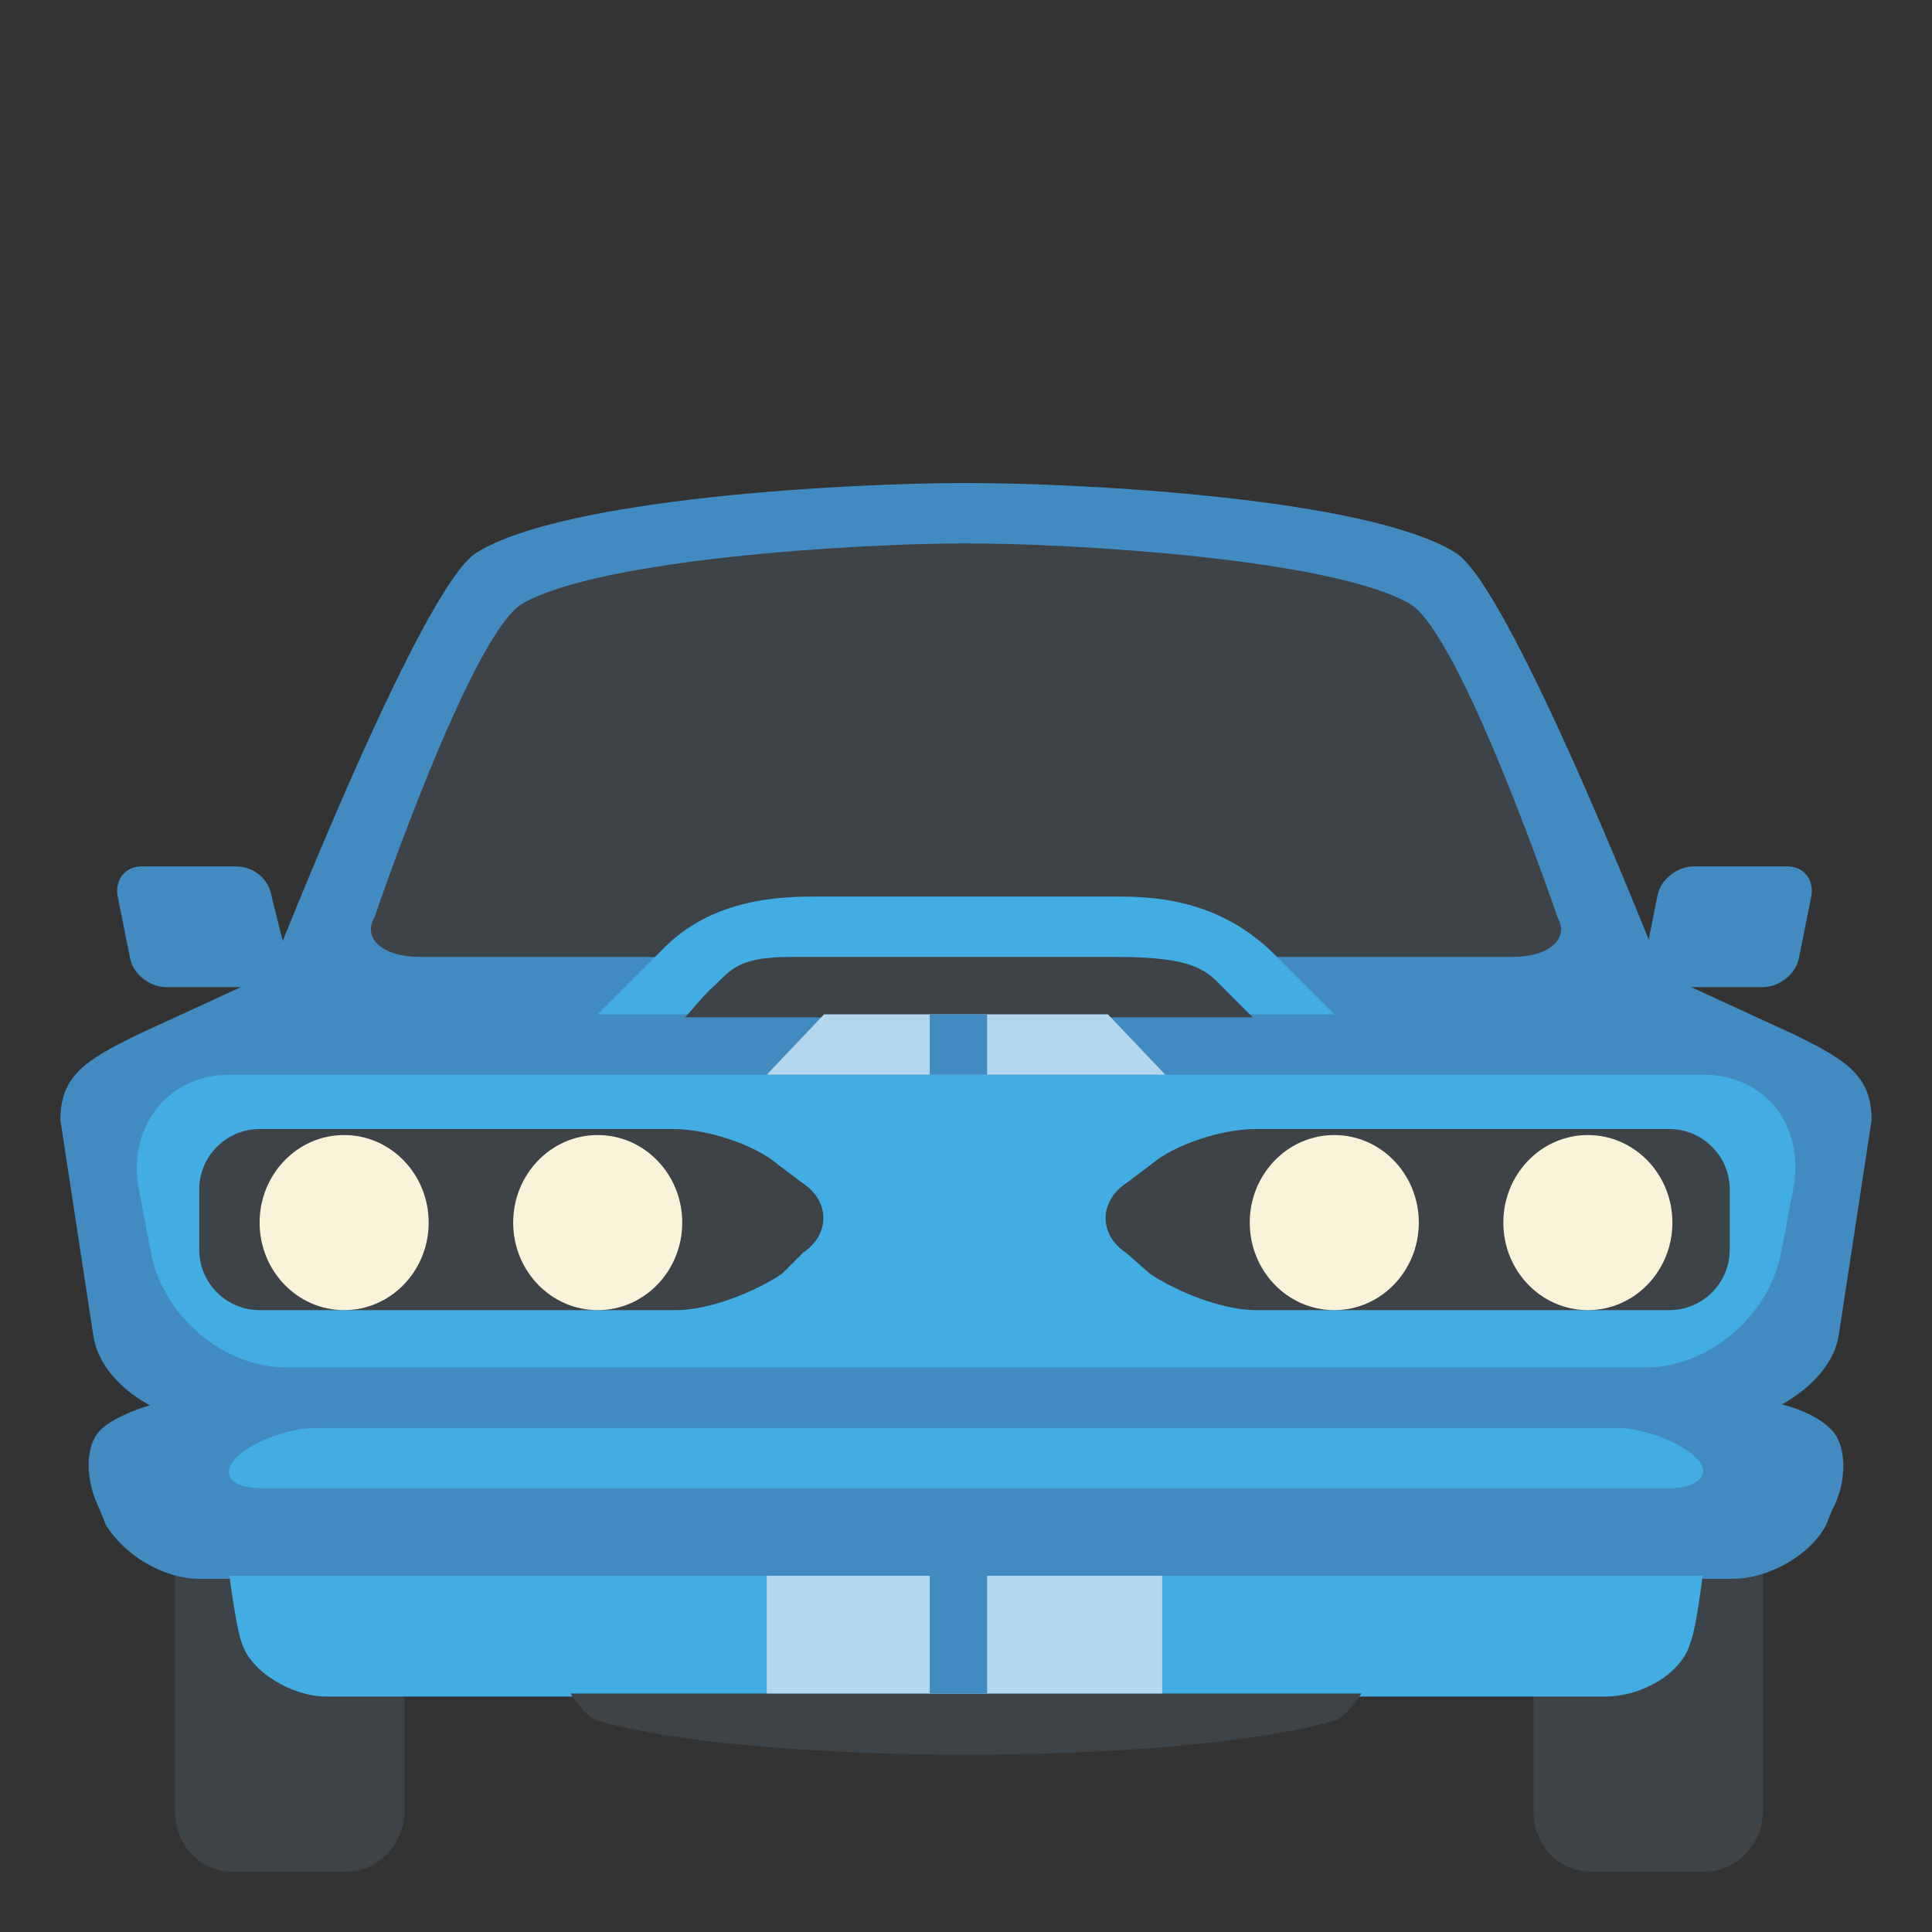 <svg xmlns="http://www.w3.org/2000/svg" xmlns:v="https://vecta.io/nano" width="64" height="64" preserveAspectRatio="xMidYMid meet"><rect width="100%" height="100%" fill="#333333" stroke="none"/><path d="M55.4 33.1s-5.3-13.7-7.2-14.8C45.3 16.5 35.9 16 32 16s-13.3.5-16.2 2.3c-1.9 1.1-7.2 14.8-7.2 14.8h46.8" fill="#428bc1"></path><path d="M5.8 50.3V60c0 1.1.8 2 1.9 2h3.8c1 0 1.9-.9 1.9-2v-9.8H5.8zm45 0V60c0 1.1.8 2 1.9 2h3.8c1 0 1.9-.9 1.9-2v-9.8h-7.6z" fill="#3e4347"></path><path d="M60.5 50.5c-.5 1-1.9 1.8-3.1 1.8H6.6c-1.2 0-2.5-.8-3.1-1.8l-.2-.5c-.5-1-.5-2.2.1-2.7s2-1 3.2-1h50.8c1.2 0 2.6.4 3.2 1c.6.5.6 1.8.1 2.7l-.2.5" fill="#428bc1"></path><path d="M56.2 48.3c.5.5.1 1-.9 1H8.7c-1 0-1.4-.4-.9-1c.5-.5 1.7-1 2.7-1h43c1 0 2.2.5 2.7 1" fill="#42ade2"></path><path d="M59.5 34.3l-5-2.3h-45l-5 2.3c-1.6.8-2.5 1.3-2.5 2.8l1.1 7.2c.3 1.7 2.5 3 4.9 3h48c2.4 0 4.6-1.4 4.9-3l1.1-7.2c0-1.5-.9-2-2.5-2.8" fill="#428bc1"></path><path d="M51.6 30.4S48.4 21 46.7 20c-2.6-1.5-11.2-2-14.7-2s-12.1.5-14.7 2c-1.7 1-4.9 10.4-4.9 10.4-.4.7.3 1.3 1.5 1.3h36.2c1.2 0 1.9-.6 1.5-1.3" fill="#3e4347"></path><path d="M42.1 31.5c-1.9-1.8-4.1-1.8-5.2-1.8h-9.8c-1.1 0-3.5 0-5.2 1.8l-2.1 2.1h24.4l-2.1-2.1" fill="#42ade2"></path><path d="M40.6 32.8c-.6-.6-.9-1.1-3.6-1.1H26.2c-1.9 0-2 .5-2.7 1.1-.2.2-.8.9-.8.9h18.8l-.9-.9" fill="#3e4347"></path><path d="M7.6 52.2s.2 1.6.4 2.2c.3 1 1.7 1.8 2.8 1.8h42.4c1.1 0 2.5-.7 2.8-1.8.2-.5.4-2.2.4-2.2H7.6" fill="#42ade2"></path><path d="M44.2 57C39 58.5 25 58.5 19.8 57c-.4-.1-.9-.9-.9-.9h26.2s-.5.8-.9.9" fill="#3e4347"></path><path d="M59 41.5c-.4 2.1-2.4 3.8-4.5 3.8h-45c-2.1 0-4.1-1.7-4.5-3.8l-.4-2.1c-.4-2.1 1-3.8 3-3.8h48.8c2.1 0 3.4 1.7 3 3.8l-.4 2.1" fill="#42ade2"></path><path d="M25.9 42.2c-.9.6-2.4 1.2-3.5 1.2H8.6c-1.1 0-2-.9-2-2v-2c0-1.1.9-2 2-2h13.7c1.1 0 2.7.5 3.5 1.2l.8.6c.9.6.9 1.7 0 2.3l-.7.7" fill="#3e4347"></path><g fill="#f9f3d9"><ellipse cx="11.4" cy="40.5" rx="2.8" ry="2.9"></ellipse><ellipse cx="19.8" cy="40.5" rx="2.8" ry="2.9"></ellipse></g><path d="M38.1 42.2c.9.6 2.4 1.2 3.5 1.2h13.7c1.1 0 2-.9 2-2v-2c0-1.1-.9-2-2-2H41.6c-1.1 0-2.7.5-3.5 1.2l-.8.6c-.9.6-.9 1.7 0 2.3l.8.7" fill="#3e4347"></path><g fill="#f9f3d9"><ellipse cx="52.6" cy="40.5" rx="2.8" ry="2.9"></ellipse><ellipse cx="44.2" cy="40.5" rx="2.8" ry="2.9"></ellipse></g><path d="M9.5 31.7c.1.5-.2 1-.8 1H5.5c-.5 0-1.1-.4-1.2-1l-.4-2c-.1-.5.2-1 .8-1h3.1c.6 0 1.1.4 1.2 1l.5 2m45 0c-.1.5.2 1 .8 1h3.1c.5 0 1.1-.4 1.2-1l.4-2c.1-.5-.2-1-.8-1h-3.1c-.5 0-1.1.4-1.2 1l-.4 2" fill="#428bc1"></path><path d="M38.6 35.6H25.4l1.9-2h9.4zM25.4 52.2h13.1v3.9H25.4z" fill="#b4d7ee"></path><path d="M30.8 33.6h1.9v2h-1.9zm0 18.6h1.9v3.9h-1.9z" fill="#428bc1"></path></svg>